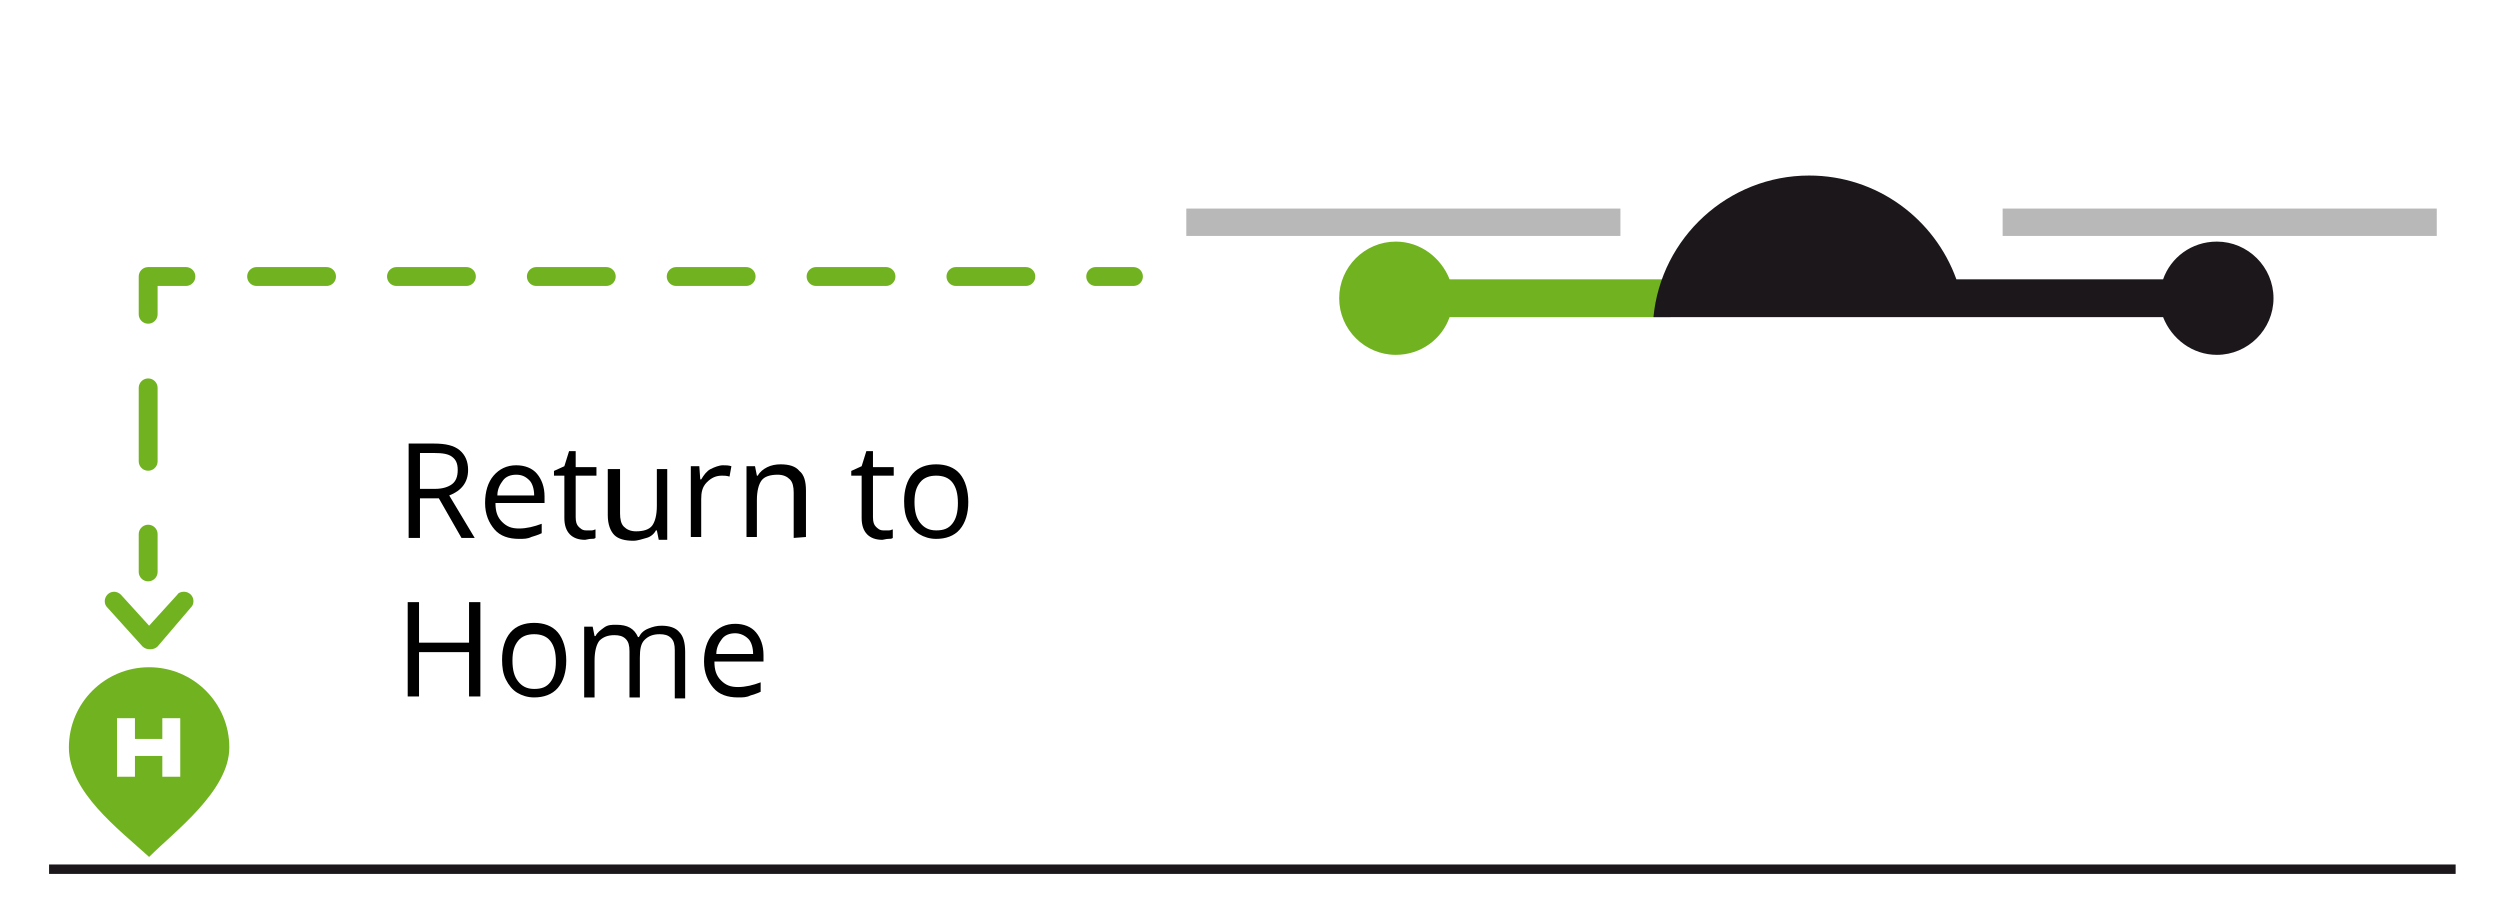 <?xml version="1.0" encoding="utf-8"?>
<!-- Generator: Adobe Illustrator 19.1.0, SVG Export Plug-In . SVG Version: 6.00 Build 0)  -->
<svg version="1.1" id="Ebene_1" xmlns="http://www.w3.org/2000/svg" xmlns:xlink="http://www.w3.org/1999/xlink" x="0px" y="0px"
	 viewBox="-173 349.9 264.9 95.1" style="enable-background:new -173 349.9 264.9 95.1;" xml:space="preserve">
<style type="text/css">
	.st0{fill:#71B221;}
	.st1{fill:#1B171B;}
	.st2{fill:#B8B8B9;}
	.st3{fill:none;}
	.st4{enable-background:new    ;}
	.st5{fill:none;stroke:#71B221;stroke-width:2;stroke-linecap:round;stroke-linejoin:round;}
	.st6{fill:none;stroke:#71B221;stroke-width:2;stroke-linecap:round;stroke-linejoin:round;stroke-dasharray:7.41,7.41;}
	.st7{fill:none;stroke:#71B221;stroke-width:2;stroke-linecap:round;stroke-linejoin:round;stroke-dasharray:7.778,7.778;}
	.st8{fill:none;stroke:#1B171B;stroke-miterlimit:10;}
</style>
<g>
	<path class="st0" d="M-152.8,414.3L-152.8,414.3c0.2-0.2,0.3-0.4,0.3-0.7c0-0.6-0.5-1-1-1c-0.3,0-0.6,0.1-0.7,0.3l0,0l-3,3.3
		l-3-3.3l0,0c-0.2-0.2-0.5-0.3-0.7-0.3c-0.6,0-1,0.5-1,1c0,0.3,0.1,0.5,0.3,0.7l0,0l3.7,4.1c0.2,0.2,0.5,0.3,0.8,0.3
		s0.6-0.1,0.8-0.3L-152.8,414.3z"/>
	<g>
		<g>
			<path class="st0" d="M-25.1,375.5c2.6,0,4.8,1.7,5.7,4H4v4h-23.4c-0.8,2.3-3,4-5.7,4c-3.3,0-6-2.7-6-6
				C-31.1,378.2-28.4,375.5-25.1,375.5z"/>
			<path class="st1" d="M18.7,368.5c7.2,0,13.3,4.6,15.6,11h21.9c0.8-2.3,3-4,5.7-4c3.3,0,6,2.7,6,6s-2.7,6-6,6
				c-2.6,0-4.8-1.7-5.7-4h-21H3.4H2.2C3,375.1,10.1,368.5,18.7,368.5z"/>
		</g>
		<rect x="39.2" y="372" class="st2" width="46" height="2.9"/>
		<rect x="-47.3" y="372" class="st2" width="46" height="2.9"/>
	</g>
	<rect x="-131" y="396.2" class="st3" width="86.5" height="32.1"/>
	<g class="st4">
		<path d="M-128.5,402.7v4.2h-1.2v-10h2.7c1.2,0,2.1,0.2,2.7,0.7s0.9,1.2,0.9,2.1c0,1.3-0.7,2.2-2,2.7l2.7,4.5h-1.4l-2.4-4.2
			L-128.5,402.7L-128.5,402.7z M-128.5,401.7h1.6c0.8,0,1.4-0.2,1.8-0.5s0.6-0.8,0.6-1.5s-0.2-1.1-0.6-1.4s-1-0.4-1.9-0.4h-1.5
			V401.7z"/>
		<path d="M-118,407c-1.1,0-2-0.3-2.6-1s-1-1.6-1-2.8c0-1.2,0.3-2.2,0.9-2.9s1.4-1.1,2.4-1.1c0.9,0,1.7,0.3,2.2,0.9s0.8,1.4,0.8,2.4
			v0.7h-5.2c0,0.9,0.2,1.5,0.7,2s1,0.7,1.8,0.7s1.6-0.2,2.4-0.5v1c-0.4,0.2-0.8,0.3-1.1,0.4C-117.1,407-117.5,407-118,407z
			 M-118.3,400.2c-0.6,0-1.1,0.2-1.4,0.6s-0.6,0.9-0.6,1.6h3.9c0-0.7-0.2-1.3-0.5-1.6C-117.3,400.4-117.7,400.2-118.3,400.2z"/>
		<path d="M-110.9,406.1c0.2,0,0.4,0,0.6,0s0.3-0.1,0.4-0.1v0.9c-0.1,0.1-0.3,0.1-0.5,0.1s-0.5,0.1-0.6,0.1c-1.4,0-2.2-0.8-2.2-2.3
			v-4.5h-1.1v-0.5l1.1-0.5l0.5-1.6h0.7v1.7h2.2v0.9h-2.2v4.4c0,0.5,0.1,0.8,0.3,1S-111.3,406.1-110.9,406.1z"/>
		<path d="M-107.3,399.4v4.9c0,0.6,0.1,1.1,0.4,1.4s0.7,0.5,1.3,0.5c0.8,0,1.4-0.2,1.7-0.6s0.5-1.1,0.5-2.1v-3.9h1.1v7.5h-0.9
			l-0.2-1h-0.1c-0.2,0.4-0.6,0.7-1,0.8s-0.9,0.3-1.4,0.3c-0.9,0-1.6-0.2-2-0.6s-0.7-1.1-0.7-2.1v-4.9h1.3V399.4z"/>
		<path d="M-96.4,399.2c0.3,0,0.6,0,0.9,0.1l-0.2,1.1c-0.3-0.1-0.6-0.1-0.8-0.1c-0.6,0-1.1,0.2-1.6,0.7s-0.6,1.1-0.6,1.8v4h-1.1
			v-7.5h0.9l0.1,1.4h0.1c0.3-0.5,0.6-0.9,1-1.1S-96.8,399.2-96.4,399.2z"/>
		<path d="M-88.9,406.9v-4.8c0-0.6-0.1-1.1-0.4-1.4s-0.7-0.5-1.3-0.5c-0.8,0-1.4,0.2-1.7,0.6s-0.5,1.1-0.5,2.1v3.9h-1.1v-7.5h0.9
			l0.2,1h0.1c0.2-0.4,0.6-0.7,1-0.9c0.4-0.2,0.9-0.3,1.4-0.3c0.9,0,1.6,0.2,2,0.7c0.5,0.4,0.7,1.1,0.7,2.1v4.9L-88.9,406.9
			L-88.9,406.9z"/>
		<path d="M-79.4,406.1c0.2,0,0.4,0,0.6,0s0.3-0.1,0.4-0.1v0.9c-0.1,0.1-0.3,0.1-0.5,0.1s-0.5,0.1-0.6,0.1c-1.4,0-2.2-0.8-2.2-2.3
			v-4.5h-1.1v-0.5l1.1-0.5l0.5-1.6h0.7v1.7h2.2v0.9h-2.2v4.4c0,0.5,0.1,0.8,0.3,1S-79.8,406.1-79.4,406.1z"/>
		<path d="M-70.4,403.1c0,1.2-0.3,2.2-0.9,2.9c-0.6,0.7-1.5,1-2.5,1c-0.7,0-1.3-0.2-1.8-0.5s-0.9-0.8-1.2-1.4s-0.4-1.3-0.4-2.1
			c0-1.2,0.3-2.2,0.9-2.9c0.6-0.7,1.5-1,2.5-1s1.9,0.3,2.5,1S-70.4,401.9-70.4,403.1z M-76.1,403.1c0,1,0.2,1.7,0.6,2.2
			s0.9,0.8,1.7,0.8s1.3-0.2,1.7-0.7c0.4-0.5,0.6-1.2,0.6-2.2s-0.2-1.7-0.6-2.2s-1-0.7-1.7-0.7s-1.3,0.2-1.7,0.7
			S-76.1,402.1-76.1,403.1z"/>
	</g>
	<g class="st4">
		<path d="M-122.1,423.7h-1.2V419h-5.3v4.7h-1.2v-10h1.2v4.3h5.3v-4.3h1.2C-122.1,413.7-122.1,423.7-122.1,423.7z"/>
		<path d="M-113,419.9c0,1.2-0.3,2.2-0.9,2.9c-0.6,0.7-1.5,1-2.5,1c-0.7,0-1.3-0.2-1.8-0.5s-0.9-0.8-1.2-1.4s-0.4-1.3-0.4-2.1
			c0-1.2,0.3-2.2,0.9-2.9c0.6-0.7,1.5-1,2.5-1s1.9,0.3,2.5,1S-113,418.7-113,419.9z M-118.7,419.9c0,1,0.2,1.7,0.6,2.2
			s0.9,0.8,1.7,0.8s1.3-0.2,1.7-0.7c0.4-0.5,0.6-1.2,0.6-2.2s-0.2-1.7-0.6-2.2s-1-0.7-1.7-0.7s-1.3,0.2-1.7,0.7
			S-118.7,418.9-118.7,419.9z"/>
		<path d="M-101.5,423.7v-4.9c0-0.6-0.1-1-0.4-1.3s-0.7-0.4-1.2-0.4c-0.7,0-1.2,0.2-1.6,0.6s-0.5,1-0.5,1.9v4.2h-1.1v-4.9
			c0-0.6-0.1-1-0.4-1.3s-0.7-0.4-1.2-0.4c-0.7,0-1.2,0.2-1.6,0.6c-0.3,0.4-0.5,1.1-0.5,2.1v3.9h-1.1v-7.5h0.9l0.2,1h0.1
			c0.2-0.4,0.5-0.6,0.9-0.9s0.8-0.3,1.3-0.3c1.2,0,1.9,0.4,2.3,1.3h0.1c0.2-0.4,0.5-0.7,1-0.9s0.9-0.3,1.4-0.3
			c0.8,0,1.5,0.2,1.9,0.7c0.4,0.4,0.6,1.1,0.6,2.1v4.9h-1.1V423.7z"/>
		<path d="M-94.8,423.8c-1.1,0-2-0.3-2.6-1s-1-1.6-1-2.8c0-1.2,0.3-2.2,0.9-2.9s1.4-1.1,2.4-1.1c0.9,0,1.7,0.3,2.2,0.9
			s0.8,1.4,0.8,2.4v0.7h-5.2c0,0.9,0.2,1.5,0.7,2s1,0.7,1.8,0.7s1.6-0.2,2.4-0.5v1c-0.4,0.2-0.8,0.3-1.1,0.4
			C-93.9,423.8-94.3,423.8-94.8,423.8z M-95.1,417c-0.6,0-1.1,0.2-1.4,0.6s-0.6,0.9-0.6,1.6h3.9c0-0.7-0.2-1.3-0.5-1.6
			C-94.1,417.2-94.6,417-95.1,417z"/>
	</g>
	<g>
		<g>
			<line class="st5" x1="-52.9" y1="379.2" x2="-56.9" y2="379.2"/>
			<line class="st6" x1="-64.3" y1="379.2" x2="-149.6" y2="379.2"/>
			<polyline class="st5" points="-153.3,379.2 -157.3,379.2 -157.3,383.2 			"/>
			<line class="st7" x1="-157.3" y1="391" x2="-157.3" y2="402.6"/>
			<line class="st5" x1="-157.3" y1="406.5" x2="-157.3" y2="410.5"/>
		</g>
	</g>
	<line class="st8" x1="-167.8" y1="442" x2="87.2" y2="442"/>
	<path class="st0" d="M-157.2,420.6c-4.7,0-8.5,3.8-8.5,8.5s5.2,8.6,8.5,11.6c2.7-2.7,8.5-7,8.5-11.6
		C-148.7,424.4-152.5,420.6-157.2,420.6z M-153.9,432.2h-1.9V430h-2.9v2.2h-1.9V426h1.9v2.2h2.9V426h1.9V432.2z"/>
</g>
</svg>
